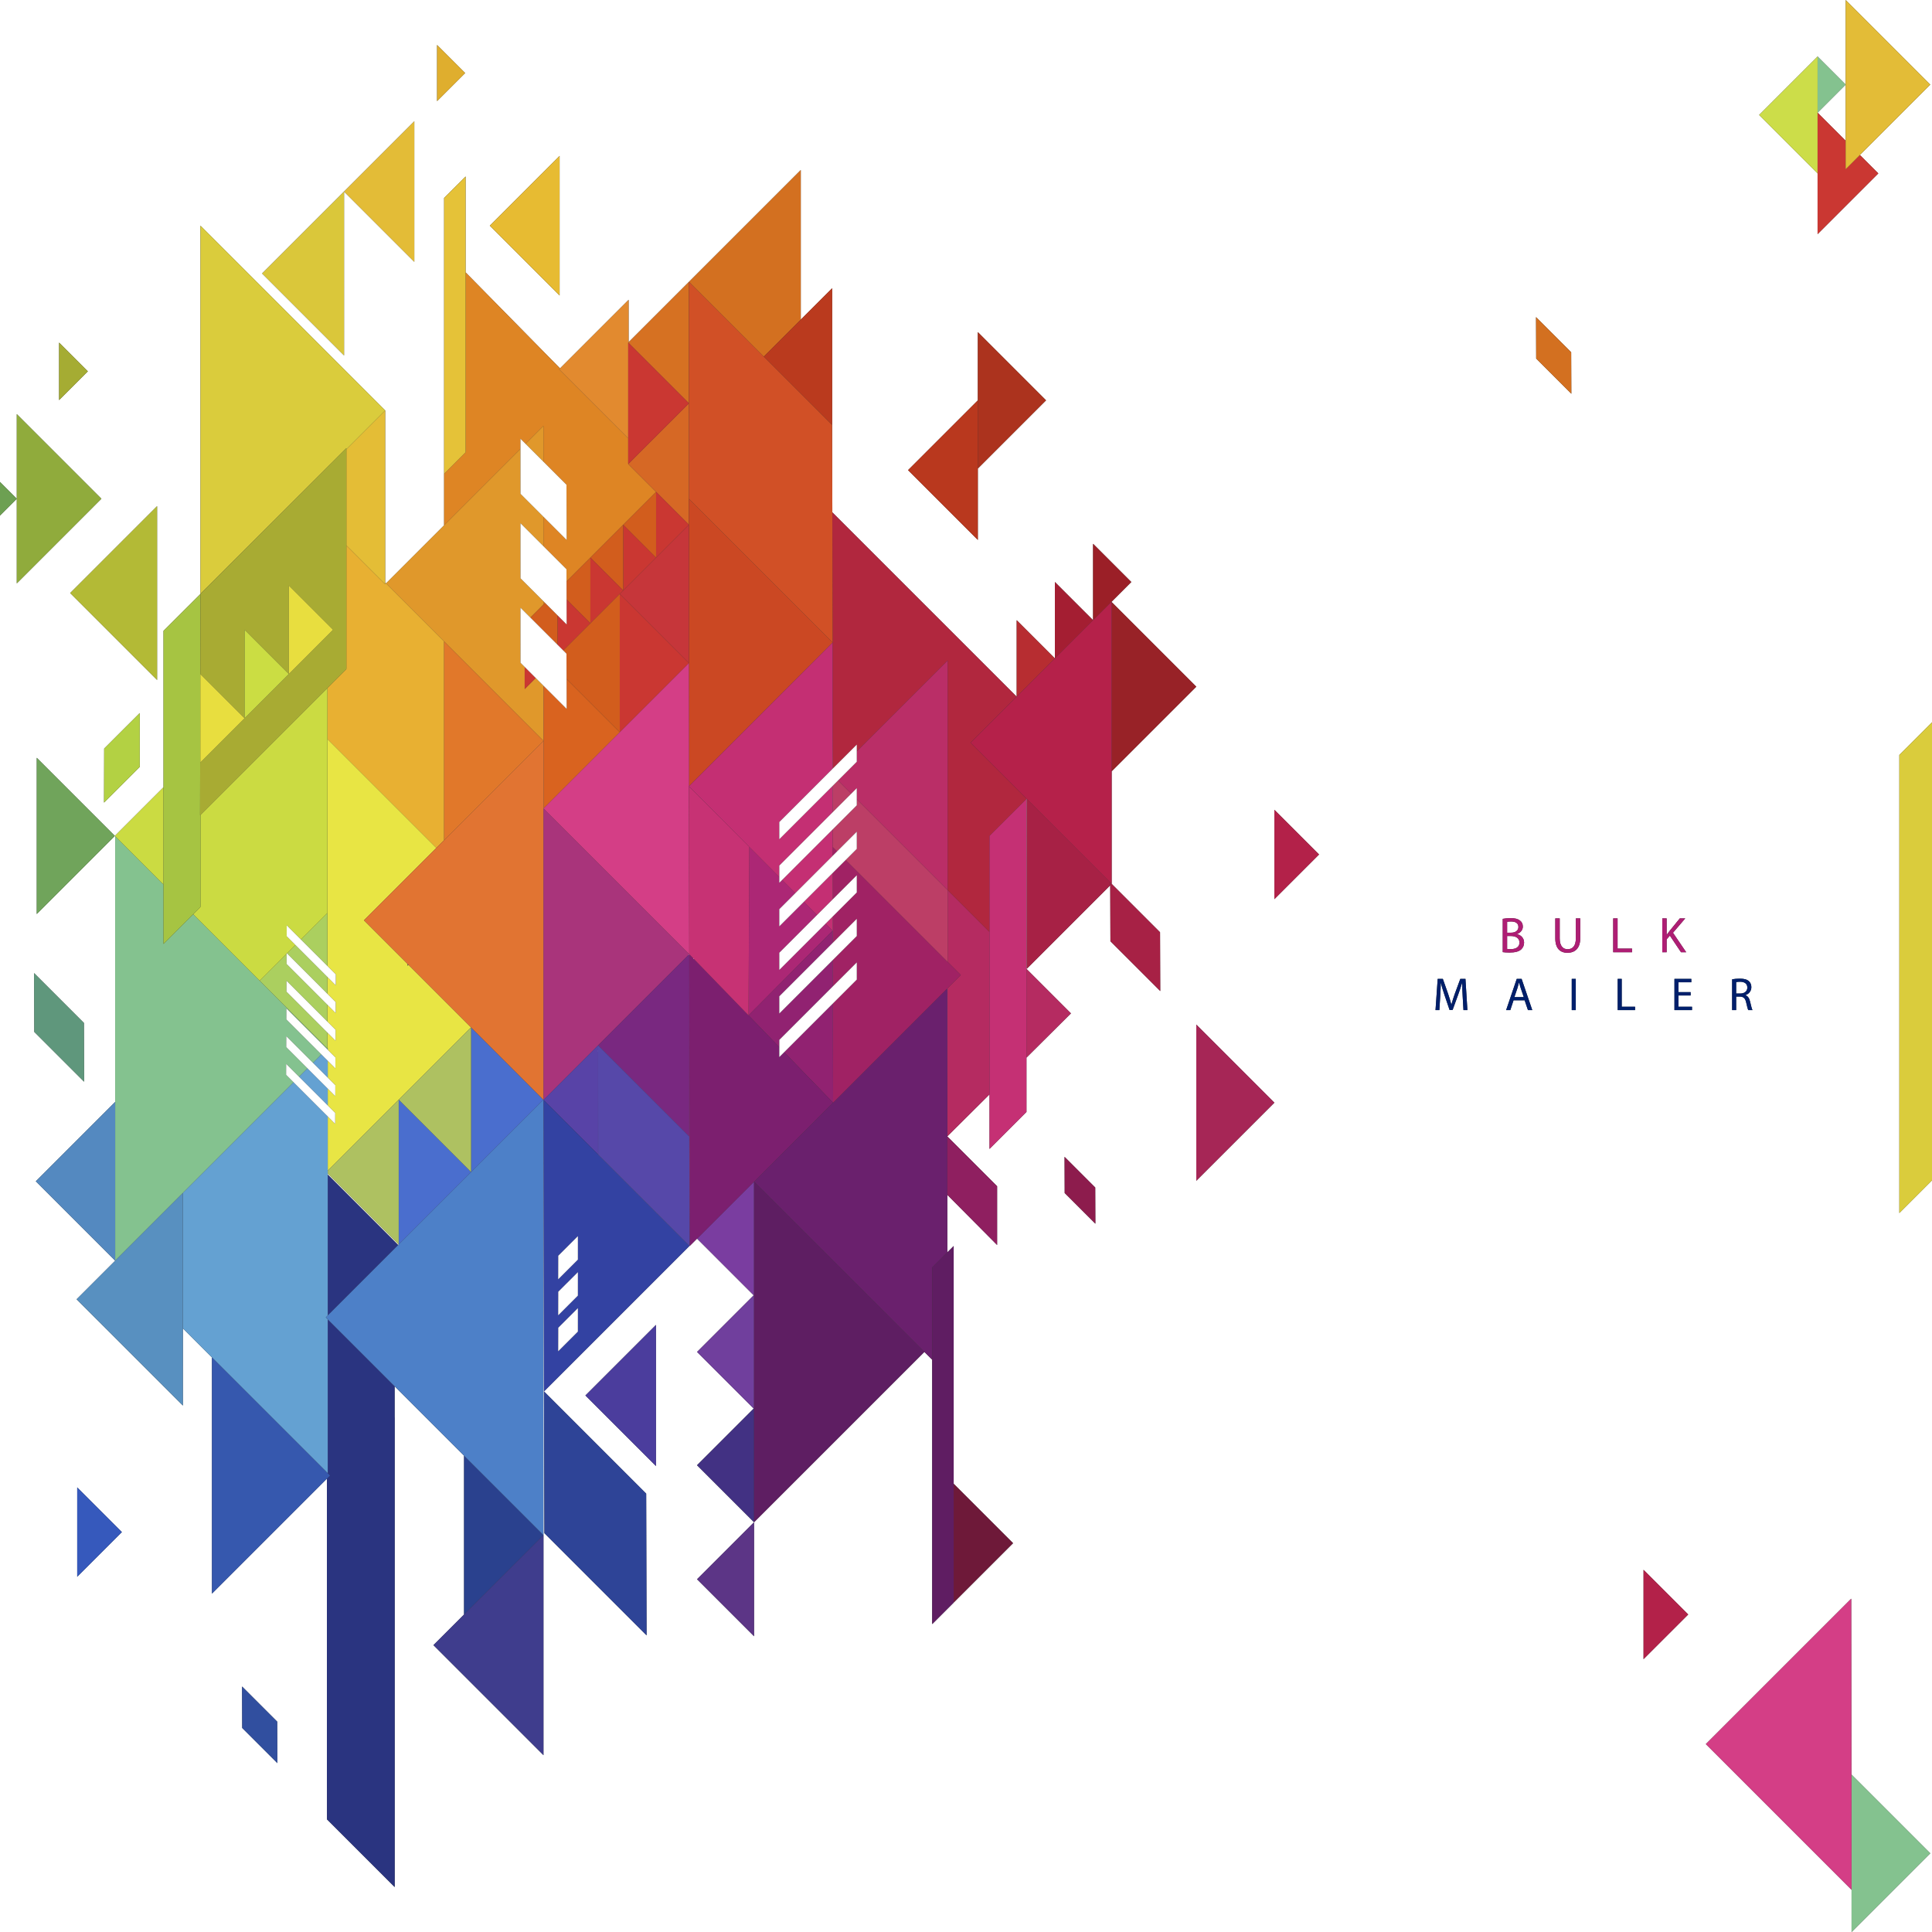 <?xml version="1.0" encoding="utf-8"?>
<!-- Generator: Adobe Illustrator 16.0.0, SVG Export Plug-In . SVG Version: 6.00 Build 0)  -->
<svg version="1.2" baseProfile="tiny" xmlns="http://www.w3.org/2000/svg" xmlns:xlink="http://www.w3.org/1999/xlink" x="0px"
	 y="0px" width="500px" height="500px" viewBox="0 0 500 500" xml:space="preserve">
<rect x="0" y="0" width="500" height="500" fill="#333333" stroke="none"/>
<g id="BACKGROUND_2">
</g>
<g id="BACKGROUND_1">
	<g>
		<path fill="#FFFFFF" d="M491.551,313.934V195.37l8.449-8.439V0h-22.346l21.896,21.896L481.337,40.11l4.767,4.766l-15.715,15.715
			V44.876l-15.123-15.122l15.123-15.124l7.266,7.266V0H0v124.732l4.346,4.346v-21.896l21.896,21.896L4.346,150.975v-21.896
			L0,133.424V500h479.186v-10.92l-37.715-37.714l37.625-37.625l0.09,75.339v-29.813l20.365,20.366L479.186,500H500V305.485
			L491.551,313.934z M15.294,103.544v-14.88l7.44,7.44L15.294,103.544z M430.196,237.678h1.131v4.225h0.039
			c0.233-0.338,0.468-0.65,0.688-0.936l2.679-3.289h1.404l-3.173,3.718l3.42,5.044h-1.34l-2.886-4.303l-0.832,0.962v3.341h-1.131
			V237.678z M253.062,103.606V85.952l17.654,17.654l-17.654,17.653v18.474l-18.063-18.063L253.062,103.606z M144.823,40.347v36.127
			L126.761,58.41L144.823,40.347z M113.116,11.639l7.266,7.266l-7.266,7.266V11.639z M107.222,31.399v36.357L89.043,49.578
			L107.222,31.399z M89.042,49.578l0.001,42.404L67.84,70.779L89.042,49.578z M40.652,130.992l0.001,44.979l-22.49-22.49
			L40.652,130.992z M36.163,184.531v13.943l-9.238,9.237l0.037-13.981L36.163,184.531z M8.821,251.835l12.892,12.893l0.054,15.215
			L8.876,267.052L8.821,251.835z M19.983,408.067v-23.122l11.561,11.561L19.983,408.067z M62.683,447.199l-0.04-10.735l9.095,9.094
			l0.04,10.736L62.683,447.199z M140.648,454.234l-28.478-28.478l28.478-28.478V454.234z M140.889,396.787l-0.101-36.686
			l26.445,26.445l0.101,36.684L140.889,396.787z M169.768,379.416l-18.267-18.266l18.267-18.268V379.416z M275.543,308.756
			l-0.033-9.365l7.935,7.936l0.033,9.363L275.543,308.756z M287.381,243.594l-0.052-14.473l-21.61,21.612v-43.96l-0.074-0.074v0.075
			l0.002-0.002l0.002,43.973l11.516,11.516l-11.516,11.454l0.001,14.061l-9.567,9.566V283.23l-10.913,10.855v0.02l12.88,12.881
			v15.215l-12.88-12.974v14.883l1.641-1.639v61.536l15.366,15.367l-15.366,15.367v0.013l-5.559,5.559v-68.421l-46.091-46.092
			l-0.006,0.006l44.071,44.072l-44.077,44.076v29.508l-14.754-14.754l14.754-14.754l-14.754-14.754l14.661-14.661l-14.661-14.661
			l14.663-14.662l-14.661-14.661l-1.916,1.915l-0.101-75.527l-0.001,47.17l0.094,28.309l-23.657-23.658l-0.021-27.007l-0.001,27.023
			l23.657,23.657l-37.664,37.664l-0.119-75.441l-0.002-0.002l0.002-0.002v-0.002l-0.002,0.002v-75.427l37.625-37.625v-0.001
			l-17.892,17.892l-19.724,19.723v-31.729l-0.035-0.035v14.268l0.002,92.896l0.001,112.663l-20.547,20.547v-41.094l-35.274-35.274
			l0,0l17.305,17.306v8.094l0.015-0.015v121.518l-17.516-17.516l0.001-8.094l-0.015,0.015v-80.093l-29.76,29.76l-0.001-61.127
			l29.761,29.76l0,0l-37.278-37.278l0.001,19.969l-27.509-27.508l9.984-9.984L9.263,305.718l20.547-20.547v-68.754l-0.085-0.085
			L9.514,236.543v-40.421l20.211,20.21l0.085-0.085v-0.005l0.002,0.002l12.502-12.502l0-40.477l9.565-9.554v1.113l0.002-1.134V58.41
			l47.808,47.808l-0.001,44.552l15.247,15.248l0.001-0.001l-15.034-15.034l15.034-15.035v-13.343V64.838V51.224l5.559-5.552
			l0,24.817l24.441,24.847l17.746-17.746v10.973l15.614-15.613l28.939-28.94v38.715l8.133-8.133v42.354l0.04,15.651l47.69,47.689
			l0.02-0.02v-19.754l9.877,9.876l0.01-0.01v-19.753l9.877,9.875l0.01-0.01v-19.752l9.887,9.887l-5.08,5.08v73.044l12.52,12.521
			l0.055,15.215L287.381,243.594z M309.598,177.712l-21.896,21.896v-43.793L309.598,177.712z M309.6,305.585l-0.002-40.422
			l20.212,20.211L309.6,305.585z M329.81,232.7l0.001-23.12l11.56,11.56L329.81,232.7z M378.742,261.416l-0.204-3.549
			c-0.06-1.129-0.132-2.482-0.12-3.49h-0.035c-0.276,0.947-0.612,1.955-1.02,3.07l-1.428,3.922h-0.791l-1.308-3.85
			c-0.384-1.141-0.708-2.184-0.936-3.143h-0.024c-0.023,1.008-0.084,2.361-0.156,3.574l-0.215,3.465h-0.996l0.564-8.084h1.331
			l1.379,3.91c0.336,0.996,0.612,1.883,0.815,2.723h0.036c0.204-0.814,0.491-1.703,0.852-2.723l1.439-3.91h1.331l0.504,8.084
			H378.742z M388.909,237.795c0.494-0.104,1.273-0.182,2.066-0.182c1.132,0,1.859,0.195,2.405,0.637
			c0.455,0.338,0.729,0.858,0.729,1.547c0,0.845-0.56,1.586-1.482,1.924v0.026c0.832,0.208,1.808,0.897,1.808,2.197
			c0,0.754-0.3,1.326-0.741,1.755c-0.611,0.559-1.6,0.819-3.029,0.819c-0.78,0-1.378-0.052-1.755-0.104V237.795z M395.436,261.416
			l-0.864-2.543h-2.866l-0.84,2.543h-1.079l2.747-8.084h1.259l2.759,8.084H395.436z M397.524,82.067l9.095,9.094l0.04,10.736
			l-9.095-9.095L397.524,82.067z M407.809,261.416h-1.043v-8.084h1.043V261.416z M408.969,242.787c0,2.691-1.417,3.796-3.315,3.796
			c-1.794,0-3.146-1.027-3.146-3.744v-5.161h1.145v5.187c0,1.963,0.871,2.795,2.041,2.795c1.3,0,2.132-0.858,2.132-2.795v-5.187
			h1.145V242.787z M417.496,237.678h1.131v7.813h3.744v0.949h-4.875V237.678z M423.155,261.416h-4.498v-8.084h1.044v7.209h3.454
			V261.416z M425.346,429.387l0.001-23.12l11.561,11.56L425.346,429.387z M437.891,261.416h-4.546v-8.084h4.366v0.877h-3.322v2.555
			h3.143v0.863h-3.143v2.914h3.502V261.416z M452.459,261.416c-0.133-0.227-0.313-0.924-0.54-1.93
			c-0.24-1.115-0.672-1.535-1.619-1.572h-0.983v3.502h-1.044v-7.975c0.528-0.109,1.283-0.168,2.003-0.168
			c1.115,0,1.835,0.203,2.339,0.658c0.408,0.361,0.636,0.912,0.636,1.535c0,1.068-0.672,1.775-1.523,2.064v0.035
			c0.624,0.217,0.996,0.791,1.188,1.631c0.264,1.127,0.456,1.908,0.624,2.219H452.459z"/>
		<polygon fill="#FFFFFF" points="145.764,168.337 145.768,168.341 160.397,153.712 160.398,189.494 160.398,153.702 
			152.793,161.308 		"/>
		<polygon fill="#FFFFFF" points="161.294,152.807 160.398,153.702 160.399,153.703 178.29,135.813 178.29,135.811 169.794,144.307 
					"/>
		<polygon fill="#FFFFFF" points="195.148,305.813 195.147,335.126 195.148,335.125 195.147,364.633 195.147,393.955 
			195.149,305.812 		"/>
		<rect x="209.266" y="269.746" fill="#FFFFFF" width="0.003" height="18.176"/>
		<polygon fill="#FFFFFF" points="178.296,129.084 178.304,129.092 178.296,72.949 178.296,104.378 		"/>
		<polygon fill="#FFFFFF" points="84.821,303.999 103.04,322.219 103.182,322.077 84.821,303.718 		"/>
		<rect x="121.911" y="265.888" fill="#FFFFFF" width="0.001" height="37.458"/>
		<polygon fill="#FFFFFF" points="201.689,271.007 193.724,262.78 178.379,246.943 201.689,271.012 		"/>
		<path fill="#FFFFFF" d="M450.348,254.076c-0.504,0-0.863,0.049-1.031,0.096v2.951h1.067c1.115,0,1.823-0.611,1.823-1.535
			C452.207,254.545,451.451,254.088,450.348,254.076z"/>
		
			<rect x="168.058" y="131.563" transform="matrix(-0.707 -0.707 0.707 -0.707 204.108 347.663)" fill="#FFFFFF" width="11.988" height="0"/>
		<polygon fill="#FFFFFF" points="165.961,116.711 165.961,116.712 178.296,104.378 162.682,88.764 162.682,88.766 178.295,104.378 
					"/>
		<rect x="153.511" y="172.869" fill="#FFFFFF" width="0.001" height="19.479"/>
		<polygon fill="#FFFFFF" points="215.526,255.28 215.55,255.257 215.539,248.437 215.51,248.466 		"/>
		<polygon fill="#FFFFFF" points="215.491,240.857 215.499,244.03 215.532,243.998 215.521,237.179 215.491,237.208 		"/>
		<path fill="#FFFFFF" d="M393.145,254.256h-0.024c-0.12,0.48-0.251,0.973-0.407,1.463l-0.792,2.34h2.435l-0.791-2.326
			C393.385,255.203,393.264,254.725,393.145,254.256z"/>
		<path fill="#FFFFFF" d="M393.238,243.931c0-1.196-1.027-1.69-2.263-1.69h-0.936v3.341c0.221,0.039,0.546,0.052,0.949,0.052
			C392.159,245.634,393.238,245.206,393.238,243.931z"/>
		<polygon fill="#FFFFFF" points="215.491,232.764 215.514,232.741 215.502,225.923 215.491,225.934 		"/>
		<polygon fill="#FFFFFF" points="215.491,219.188 215.504,214.645 215.491,214.657 		"/>
		<polygon fill="#FFFFFF" points="215.495,221.484 215.491,219.188 215.491,221.487 		"/>
		<polygon fill="#FFFFFF" points="215.536,203.338 215.491,203.383 215.491,210.212 215.517,210.187 		"/>
		<polygon fill="#FFFFFF" points="215.6,285.354 215.6,285.354 215.558,259.693 215.537,259.714 		"/>
		<path fill="#FFFFFF" d="M392.965,239.914c0-1.027-0.779-1.43-1.924-1.43c-0.52,0-0.819,0.039-1.001,0.078v2.821h1.027
			C392.263,241.383,392.965,240.759,392.965,239.914z"/>
		<rect x="250.663" y="228.096" fill="#FFFFFF" width="0" height="15.327"/>
		<polygon fill="#FFFFFF" points="84.821,302.979 84.821,302.979 103.182,284.618 		"/>
		<polygon fill="#FFFFFF" points="245.169,286.768 245.21,255.763 245.169,255.804 		"/>
		<polygon fill="#FFFFFF" points="477.654,36.427 477.654,21.896 470.389,29.162 		"/>
		<polygon fill="#FFFFFF" points="215.525,198.907 215.491,189.582 215.491,198.94 		"/>
		<polygon fill="#FFFFFF" points="140.668,284.655 154.793,270.53 154.793,270.529 178.379,246.943 140.667,284.654 		"/>
		<polygon fill="#FFFFFF" points="193.922,219.188 193.724,262.78 193.922,219.188 		"/>
		<polygon fill="#DE8524" points="140.64,155.593 140.64,156.46 141.073,156.026 		"/>
		<polygon fill="#DE8524" points="165.961,116.711 162.581,120.092 165.961,116.712 		"/>
		<polygon fill="#DE8524" points="134.699,113.55 136.016,114.867 140.64,110.243 140.64,119.491 146.603,125.454 146.65,139.742 
			140.64,133.731 140.64,141.352 146.604,147.315 146.614,150.486 152.793,144.307 161.294,135.806 169.794,127.306 
			169.813,127.325 169.813,127.324 162.581,120.092 162.58,120.093 162.58,113.448 144.701,95.57 144.936,95.336 120.495,70.489 
			120.495,117.046 114.936,122.604 114.936,135.948 134.701,116.182 		"/>
		<polygon fill="#A5AC33" points="15.294,103.544 22.734,96.104 15.294,88.664 		"/>
		<polygon fill="#E0982B" points="135.792,178.309 135.792,172.606 134.71,171.524 134.699,157.273 137.263,159.837 140.64,156.46 
			140.64,155.593 134.71,149.663 134.699,135.411 140.64,141.352 140.64,133.731 134.709,127.801 134.701,116.182 114.936,135.948 
			99.901,150.982 114.936,166.017 114.936,166.017 140.64,191.722 140.64,177.454 138.643,175.458 		"/>
		<polygon fill="#E0982B" points="140.64,110.243 136.016,114.867 140.64,119.491 		"/>
		<polygon fill="#E8B032" points="89.637,141.145 89.637,173.129 84.734,178.031 84.734,191.264 112.916,219.445 114.936,217.425 
			114.936,182.831 114.936,166.017 114.936,166.017 114.935,166.018 99.688,150.77 99.688,151.195 		"/>
		<polygon fill="#E8E544" points="84.734,236.294 84.733,236.295 84.733,249.999 86.903,252.168 86.892,254.996 84.733,252.838 
			84.733,257.2 86.873,259.34 86.862,262.167 84.733,260.038 84.733,264.4 86.845,266.512 86.832,269.339 84.733,267.24 
			84.733,271.167 84.82,271.254 84.82,271.688 86.815,273.683 86.803,276.51 84.82,274.527 84.82,278.889 86.785,280.854 
			86.773,283.682 84.82,281.729 84.82,286.089 86.757,288.025 86.745,290.853 84.821,288.928 84.821,302.979 103.182,284.618 
			121.912,265.888 105.719,249.694 105.485,249.928 105.485,249.461 94.192,238.168 112.916,219.445 84.734,191.264 		"/>
		<polygon fill="#84C28F" points="29.81,216.242 29.81,216.247 29.812,216.245 		"/>
		<polygon fill="#84C28F" points="75.983,280.091 74.047,278.154 74.059,275.328 77.402,278.672 79.583,276.491 74.077,270.984 
			74.089,268.157 81.003,275.071 83.184,272.891 74.105,263.813 74.117,260.985 84.604,271.471 84.733,271.341 67.21,253.818 
			49.993,236.601 42.314,244.281 42.314,228.922 29.81,216.417 29.81,285.171 29.81,326.265 47.332,308.742 		"/>
		<polygon fill="#84C28F" points="84.733,271.167 84.733,271.341 84.82,271.254 		"/>
		<polygon fill="#5D5D5D" points="105.719,249.694 105.485,249.461 105.485,249.928 		"/>
		<polygon fill="#70A45B" points="9.514,236.543 29.725,216.332 9.514,196.122 		"/>
		<polygon fill="#A62656" points="309.6,305.585 329.81,285.374 309.598,265.163 		"/>
		<polygon fill="#DAC73A" points="89.042,49.578 67.84,70.779 89.043,91.982 		"/>
		<polygon fill="#4A6ECE" points="121.912,303.347 140.642,284.617 121.913,265.889 		"/>
		<polygon fill="#AEC161" points="121.911,303.348 121.912,265.888 103.182,284.618 		"/>
		<polygon fill="#4A6ECE" points="103.182,322.077 121.911,303.348 103.182,284.618 		"/>
		<polygon fill="#2A3480" points="84.821,340.438 103.04,322.219 84.821,303.999 		"/>
		<polygon fill="#AEC161" points="84.821,302.979 84.821,303.718 103.182,322.077 103.182,284.618 		"/>
		<polygon fill="#2A418E" points="120.096,417.827 140.643,397.28 120.096,376.733 		"/>
		<polygon fill="#B32149" points="329.81,232.7 341.37,221.14 329.811,209.58 		"/>
		<polygon fill="#B32149" points="425.346,429.387 436.907,417.826 425.347,406.267 		"/>
		<polygon fill="#3659BC" points="19.983,408.067 31.544,396.506 19.983,384.945 		"/>
		<polygon fill="#5489C0" points="9.263,305.718 29.81,326.265 29.81,285.171 		"/>
		<polygon fill="#2A3480" points="84.611,381.066 84.611,381.066 85.415,381.87 84.611,382.674 84.611,462.767 84.626,462.752 
			84.625,470.846 102.141,488.361 102.141,366.844 102.126,366.858 102.126,358.765 84.821,341.459 84.822,381.277 		"/>
		<polygon fill="#E17432" points="114.936,217.425 112.916,219.445 94.192,238.168 105.485,249.461 105.719,249.694 
			121.912,265.888 121.913,265.889 140.642,284.617 140.64,191.722 114.936,217.426 		"/>
		<polygon fill="#64A1D2" points="84.311,340.948 84.821,340.438 84.821,303.999 84.821,303.718 84.821,302.979 84.821,302.979 
			84.821,288.928 75.983,280.091 47.332,308.742 47.333,343.788 84.611,381.066 84.822,381.277 84.821,341.459 84.821,341.459 		"/>
		<polygon fill="#64A1D2" points="84.82,278.889 84.82,274.527 83.184,272.891 81.003,275.071 		"/>
		<polygon fill="#64A1D2" points="84.82,286.089 84.82,281.729 79.583,276.491 77.402,278.672 		"/>
		<polygon fill="#64A1D2" points="84.82,271.688 84.82,271.254 84.733,271.341 84.604,271.471 		"/>
		<polygon fill="#6E1939" points="262.176,399.375 246.81,384.008 246.81,414.742 		"/>
		<polygon fill="#ABCF5F" points="76.462,244.566 74.281,246.748 84.733,257.2 84.733,252.838 		"/>
		<polygon fill="#ABCF5F" points="77.88,243.148 84.733,249.999 84.733,236.295 		"/>
		<polygon fill="#ABCF5F" points="84.733,267.24 74.135,256.641 74.146,253.813 84.733,264.4 84.733,260.038 74.165,249.47 
			74.175,246.854 67.21,253.818 84.733,271.341 84.733,271.167 		"/>
		<polygon fill="#5890C0" points="29.81,326.265 19.825,336.249 47.334,363.757 47.333,343.788 47.332,308.742 		"/>
		<polygon fill="#CBDB42" points="42.314,203.743 29.812,216.245 29.81,216.247 29.725,216.332 29.81,216.417 42.314,228.922 		"/>
		<polygon fill="#CBDB42" points="74.175,246.854 74.176,246.643 74.281,246.748 76.462,244.566 74.193,242.298 74.205,239.475 
			77.88,243.148 84.733,236.295 84.734,236.294 84.734,191.264 84.734,178.031 51.879,210.883 51.879,234.715 49.993,236.601 
			67.21,253.818 		"/>
		<polygon fill="#E1782A" points="114.936,166.017 114.936,182.831 114.936,217.425 114.936,217.426 140.64,191.722 		"/>
		<polygon fill="#E3BC37" points="107.222,31.399 89.043,49.578 107.222,67.757 		"/>
		<polygon fill="#DFAE2E" points="113.116,11.639 113.116,26.17 120.382,18.904 		"/>
		<polygon fill="#A6C442" points="42.314,228.922 42.314,244.281 49.993,236.601 51.879,234.715 51.879,210.883 51.782,210.98 
			51.879,154.825 51.879,153.712 42.313,163.266 42.314,203.743 		"/>
		<polygon fill="#E4BD36" points="89.637,141.145 99.688,151.195 99.688,150.77 99.688,106.218 89.637,116.27 		"/>
		<polygon fill="#B3BA36" points="40.652,130.992 18.163,153.481 40.653,175.972 		"/>
		<polygon fill="#3658AE" points="84.611,381.066 54.851,351.307 54.852,412.434 84.611,382.674 85.415,381.87 		"/>
		<polygon fill="#3F3D8D" points="140.648,454.234 140.648,397.279 112.171,425.757 		"/>
		<polygon fill="#4D80C8" points="121.911,303.348 103.182,322.077 103.04,322.219 84.821,340.438 84.311,340.948 84.821,341.459 
			120.096,376.733 140.643,397.28 140.642,284.617 121.912,303.347 		"/>
		<polygon fill="#9B1F27" points="287.697,155.704 292.777,150.624 282.891,140.737 282.891,160.49 287.697,155.683 		"/>
		<polygon fill="#A41E32" points="273.004,150.624 273.004,170.377 282.881,160.5 		"/>
		<polygon fill="#B72D31" points="263.117,160.511 263.117,180.265 272.994,170.387 		"/>
		<polygon fill="#DACC3C" points="89.637,116.27 99.688,106.218 51.881,58.41 51.881,153.69 89.637,115.997 		"/>
		<polygon fill="#AC331E" points="270.716,103.606 253.062,85.952 253.062,103.606 253.062,121.26 		"/>
		<polygon fill="#A72145" points="265.719,206.772 265.719,250.732 287.329,229.121 287.326,228.381 		"/>
		<polygon fill="#B52B61" points="245.244,230.341 245.244,248.936 248.641,252.332 245.21,255.763 245.169,286.768 
			245.169,294.086 256.082,283.23 256.082,241.179 		"/>
		<polygon fill="#B52B61" points="277.164,262.261 265.648,250.745 265.648,273.715 		"/>
		<polygon fill="#6A206D" points="215.6,285.354 215.6,285.374 215.6,285.354 		"/>
		<polygon fill="#6A206D" points="215.589,285.363 215.6,285.374 215.589,285.363 		"/>
		<polygon fill="#6A206D" points="245.169,255.804 215.6,285.374 195.16,305.801 241.251,351.893 241.251,328.023 245.169,324.11 
			245.169,309.228 245.159,309.218 245.159,294.096 245.169,294.105 245.169,294.086 245.169,286.768 		"/>
		<polygon fill="#E28A2F" points="162.58,113.448 162.58,88.664 162.682,88.766 162.682,88.764 162.581,88.663 162.682,88.563 
			162.682,77.59 144.936,95.336 144.701,95.57 		"/>
		<polygon fill="#D37020" points="207.235,82.724 207.235,44.009 178.296,72.949 197.652,92.306 		"/>
		<polygon fill="#BA3A1E" points="207.235,101.889 215.351,110.004 215.368,116.944 215.368,74.591 207.235,82.724 197.652,92.306 
					"/>
		<polygon fill="#B9381E" points="253.062,121.26 253.062,103.606 234.999,121.67 253.062,139.733 		"/>
		<polygon fill="#D67122" points="162.682,88.764 178.296,104.378 178.296,72.949 162.682,88.563 162.581,88.663 		"/>
		<polygon fill="#D66825" points="165.961,116.712 162.581,120.092 169.813,127.324 178.29,135.801 178.29,129.078 178.296,129.084 
			178.296,104.378 		"/>
		<polygon fill="#CA3732" points="178.295,104.378 162.682,88.766 162.58,88.664 162.58,113.448 162.58,120.093 162.581,120.092 
			165.961,116.711 		"/>
		<polygon fill="#CB4823" points="215.407,166.364 215.406,166.21 178.304,129.108 178.304,129.092 178.296,129.084 178.29,129.078 
			178.29,135.801 178.29,135.801 178.295,135.806 178.29,135.811 178.29,135.813 178.296,135.807 178.296,171.6 178.295,171.599 
			178.29,171.604 178.29,171.604 178.328,203.445 		"/>
		<polygon fill="#E7BB32" points="144.823,40.347 126.761,58.41 144.823,76.474 		"/>
		<polygon fill="#982227" points="287.701,199.608 309.598,177.712 287.701,155.815 		"/>
		<polygon fill="#90AB3C" points="26.242,129.078 4.346,107.182 4.346,129.078 4.346,150.975 		"/>
		<polygon fill="#84C28F" points="477.654,21.896 470.389,14.631 470.389,29.162 		"/>
		<polygon fill="#CCDD49" points="470.389,14.631 455.266,29.754 470.389,44.876 470.389,29.162 		"/>
		<polygon fill="#CA3732" points="477.654,36.427 470.389,29.162 470.389,44.876 470.389,60.591 486.104,44.876 481.337,40.11 
			477.654,43.793 		"/>
		<polygon fill="#E3BC37" points="477.654,36.427 477.654,43.793 481.337,40.11 499.551,21.896 477.654,0 477.654,21.896 		"/>
		<polygon fill="#6DA052" points="0,124.732 0,133.424 4.346,129.078 		"/>
		<polygon fill="#C6363A" points="178.295,171.599 178.296,171.6 178.296,135.807 178.29,135.813 160.399,153.703 		"/>
		<polygon fill="#CA3732" points="160.399,153.703 160.398,153.702 160.398,189.494 160.398,189.495 178.29,171.604 
			178.295,171.599 		"/>
		<polygon fill="#CA3732" points="169.794,127.306 169.794,144.307 178.29,135.811 178.295,135.806 178.29,135.801 169.813,127.325 
					"/>
		<polygon fill="#CA3732" points="161.294,152.807 169.794,144.307 161.294,135.806 		"/>
		<polygon fill="#D25D1D" points="169.794,144.307 169.794,127.306 161.294,135.806 		"/>
		<polygon fill="#D25D1D" points="161.294,152.807 161.294,135.806 152.793,144.307 		"/>
		<polygon fill="#D25D1D" points="146.629,155.143 152.793,161.308 152.793,144.307 146.614,150.486 		"/>
		<polygon fill="#CA3732" points="152.793,144.307 152.793,161.308 160.398,153.702 161.294,152.807 		"/>
		<polygon fill="#CA3732" points="146.629,155.143 146.65,161.604 144.293,159.246 144.293,166.866 145.764,168.337 
			152.793,161.308 		"/>
		<polygon fill="#D9631F" points="146.65,183.465 140.675,177.489 140.675,209.218 160.398,189.495 146.625,175.722 		"/>
		<polygon fill="#7A3DA0" points="195.148,305.813 180.396,320.556 195.056,335.217 195.147,335.126 		"/>
		<polygon fill="#703F9D" points="195.147,364.633 195.148,335.125 195.147,335.126 195.056,335.217 180.394,349.879 
			195.055,364.54 195.147,364.447 		"/>
		<polygon fill="#423183" points="195.147,364.447 195.055,364.54 180.394,379.201 195.147,393.955 195.147,364.633 		"/>
		<polygon fill="#5E1E62" points="195.147,393.955 239.225,349.879 195.154,305.807 195.149,305.812 		"/>
		<polygon fill="#5C3586" points="195.147,423.463 195.147,393.955 180.394,408.709 		"/>
		<polygon fill="#4B3D9D" points="169.768,379.416 169.768,342.883 151.501,361.15 		"/>
		<polygon fill="#A9347B" points="140.665,284.656 140.667,284.654 140.667,284.654 140.667,284.654 178.379,246.943 
			140.665,209.229 		"/>
		<polygon fill="#D43E86" points="178.29,203.482 178.29,203.482 178.29,203.481 178.291,203.482 178.328,203.445 178.29,171.604 
			140.665,209.229 178.379,246.943 178.29,203.482 		"/>
		<polygon fill="#84C28F" points="479.186,459.268 479.186,489.08 479.186,500 499.551,479.634 		"/>
		<polygon fill="#D43E86" points="441.471,451.366 479.186,489.08 479.096,413.741 		"/>
		<polygon fill="#5843A7" points="140.665,284.658 140.667,284.66 140.667,284.656 		"/>
		<polygon fill="#5843A7" points="140.668,284.655 154.793,298.78 154.794,271.757 154.793,270.53 		"/>
		<polygon fill="#792880" points="178.378,294.113 178.379,246.943 154.793,270.529 		"/>
		<polygon fill="#AC2775" points="213.671,239.029 201.688,251.012 201.688,246.567 211.454,236.801 208.047,233.378 
			201.688,239.737 201.688,235.291 205.829,231.149 202.422,227.727 201.688,228.461 201.688,226.99 193.922,219.188 
			193.724,262.78 215.491,240.857 		"/>
		<polygon fill="#A02264" points="216.641,220.338 215.491,219.188 215.495,221.484 		"/>
		<polygon fill="#A02264" points="218.864,222.561 215.502,225.923 215.514,232.741 221.734,226.52 221.733,230.966 
			215.521,237.179 215.532,243.998 221.733,237.795 221.734,242.242 215.539,248.437 215.55,255.257 221.735,249.072 
			221.733,253.518 215.558,259.693 215.6,285.354 215.6,285.374 245.169,255.804 245.21,255.763 248.641,252.332 245.244,248.936 
			245.244,248.947 		"/>
		<polygon fill="#912271" points="215.537,259.714 202.946,272.305 215.589,285.363 215.6,285.374 215.6,285.354 		"/>
		<polygon fill="#912271" points="215.526,255.28 215.51,248.466 201.688,262.287 201.688,257.842 215.499,244.03 215.491,240.857 
			193.724,262.78 201.689,271.007 201.689,269.117 		"/>
		<polygon fill="#7C1F6F" points="215.589,285.363 202.944,272.307 201.688,273.563 201.689,271.012 178.379,246.943 
			178.479,322.471 180.396,320.556 195.148,305.813 195.149,305.812 195.154,305.807 195.16,305.801 215.6,285.374 		"/>
		<path fill="#3342A2" d="M140.667,284.654L140.667,284.654L140.667,284.654v0.002v0.004l0.119,75.441l37.664-37.664l-23.657-23.657
			L140.667,284.654L140.667,284.654z M149.551,344.621l-5.088,5.088l0.021-6.089l5.072-5.072L149.551,344.621z M149.551,335.305
			l-5.088,5.088l0.021-6.089l5.072-5.072L149.551,335.305z M149.552,325.988l-5.089,5.088l0.021-6.089l5.072-5.072L149.552,325.988z
			"/>
		<polygon fill="#2E4497" points="140.788,360.102 140.889,396.787 167.334,423.23 167.233,386.547 		"/>
		<polygon fill="#BC3E66" points="220.304,205.4 216.889,201.985 215.536,203.338 215.517,210.187 		"/>
		<polygon fill="#BC3E66" points="221.733,208.415 215.504,214.645 215.491,219.188 216.641,220.338 221.733,215.246 
			221.734,219.691 218.864,222.561 245.244,248.947 245.244,248.936 245.244,230.341 221.733,206.83 		"/>
		<polygon fill="#5648A9" points="154.793,270.529 154.793,270.53 154.794,271.757 154.814,298.764 178.472,322.422 
			178.378,294.113 		"/>
		<polygon fill="#A72145" points="287.697,228.748 287.697,228.752 287.326,228.381 287.329,229.121 287.381,243.594 
			300.271,256.484 300.217,241.27 		"/>
		<polygon fill="#5F977C" points="21.713,264.728 8.821,251.835 8.876,267.052 21.767,279.942 		"/>
		<polygon fill="#314F9F" points="62.643,436.464 62.683,447.199 71.777,456.294 71.737,445.558 		"/>
		<polygon fill="#D37020" points="406.619,91.161 397.524,82.067 397.564,92.803 406.659,101.897 		"/>
		<polygon fill="#8F1F60" points="245.159,309.218 245.169,309.228 258.049,322.201 258.049,306.986 245.169,294.105 
			245.159,294.096 		"/>
		<polygon fill="#8D1C4D" points="275.51,299.391 275.543,308.756 283.478,316.689 283.444,307.326 		"/>
		<polygon fill="#B1273E" points="263.098,180.284 215.408,132.595 215.493,166.297 215.491,166.295 215.491,189.582 
			215.525,198.907 221.733,192.7 221.733,194.451 245.244,170.94 245.244,230.34 256.082,241.179 256.082,216.325 265.645,206.773 
			265.645,206.698 251.165,192.218 		"/>
		<polygon fill="#B1273E" points="215.406,166.21 215.407,166.364 215.484,166.288 		"/>
		<polygon fill="#D15026" points="178.304,129.108 215.406,166.21 215.484,166.288 215.491,166.28 215.491,166.295 215.493,166.297 
			215.408,132.595 215.368,116.944 215.351,110.004 207.235,101.889 197.652,92.306 178.296,72.949 178.304,129.092 		"/>
		<polygon fill="#B3D143" points="36.163,198.475 36.163,184.531 26.962,193.73 26.925,207.712 		"/>
		<polygon fill="#C73274" points="193.922,219.188 178.29,203.482 178.379,246.943 193.724,262.78 		"/>
		<polygon fill="#C73274" points="178.29,203.481 178.29,203.482 178.291,203.482 		"/>
		<polygon fill="#BA2E67" points="216.889,201.985 220.304,205.4 221.733,203.97 221.733,206.83 245.244,230.341 245.244,230.34 
			245.244,170.94 221.733,194.451 221.733,197.141 		"/>
		<polygon fill="#B5214A" points="287.697,228.752 287.697,228.748 287.697,155.704 287.697,155.683 282.891,160.49 282.881,160.5 
			273.004,170.377 272.994,170.387 263.117,180.265 263.098,180.284 251.165,192.218 265.645,206.698 265.719,206.772 
			287.326,228.381 		"/>
		<polygon fill="#D25D1D" points="145.768,168.341 146.604,169.177 146.625,175.721 160.398,189.494 160.397,153.712 		"/>
		<polygon fill="#D25D1D" points="141.073,156.026 140.64,156.46 137.263,159.837 144.293,166.866 144.293,159.246 		"/>
		<polygon fill="#CA3732" points="138.643,175.458 135.792,172.606 135.792,178.309 		"/>
		<polygon fill="#5F1D62" points="241.251,351.893 241.251,420.313 246.81,414.755 246.81,414.742 246.81,384.008 246.81,322.472 
			245.169,324.11 241.251,328.023 		"/>
		<polygon fill="#E5C238" points="120.495,70.489 120.494,45.672 114.936,51.224 114.936,64.838 114.936,122.604 120.495,117.046 		
			"/>
		<polygon fill="#FFFFFF" points="144.463,331.076 149.552,325.988 149.556,319.915 144.483,324.987 		"/>
		<polygon fill="#FFFFFF" points="144.463,340.393 149.551,335.305 149.556,329.231 144.483,334.304 		"/>
		<polygon fill="#FFFFFF" points="144.463,349.709 149.551,344.621 149.556,338.548 144.483,343.62 		"/>
		<polygon fill="#C53074" points="256.082,241.179 256.082,241.179 256.082,283.23 256.082,297.342 265.649,287.775 
			265.648,273.715 265.648,250.745 265.646,206.771 265.645,206.773 256.082,216.325 		"/>
		<polygon fill="#DACC3C" points="491.551,313.934 500,305.485 500,186.931 491.551,195.37 		"/>
		<path fill="#A8AB33" d="M51.782,210.98l0.097-0.097l32.855-32.852l4.902-4.902v-31.985V116.27v-0.272L51.881,153.69l-0.002,1.134
			L51.782,210.98z M63.298,185.89l0.001-22.903l11.451,11.452v-22.902l11.45,11.45l-11.45,11.452L63.298,185.89l-11.451,11.452
			v-22.902L63.298,185.89z"/>
		<polygon fill="#E8DE3F" points="86.2,162.986 74.75,151.536 74.75,174.438 		"/>
		<polygon fill="#CBDD43" points="63.299,162.986 63.298,185.89 74.75,174.438 		"/>
		<polygon fill="#E8DE3F" points="51.847,197.341 63.298,185.89 51.847,174.439 		"/>
		<polygon fill="#C42F73" points="202.422,227.727 205.829,231.149 215.491,221.487 215.491,219.188 215.491,214.657 		"/>
		<polygon fill="#C42F73" points="213.671,239.029 215.491,240.857 215.491,237.208 		"/>
		<polygon fill="#C42F73" points="215.491,232.764 215.491,225.934 208.047,233.378 211.454,236.801 		"/>
		<polygon fill="#C42F73" points="215.491,166.28 215.484,166.288 215.407,166.364 178.328,203.445 178.291,203.482 178.29,203.482 
			178.29,203.482 178.29,203.482 193.922,219.188 193.922,219.188 201.688,226.99 201.688,224.015 215.491,210.212 215.491,203.383 
			201.688,217.186 201.688,212.741 215.491,198.94 215.491,189.582 215.491,166.295 		"/>
		<polygon fill="#FFFFFF" points="146.603,125.454 140.64,119.491 136.016,114.867 134.699,113.55 134.701,116.182 134.709,127.801 
			140.64,133.731 146.65,139.742 		"/>
		<polygon fill="#FFFFFF" points="144.293,159.246 146.65,161.604 146.629,155.143 146.614,150.486 146.604,147.315 140.64,141.352 
			134.699,135.411 134.71,149.663 140.64,155.593 141.073,156.026 		"/>
		<polygon fill="#FFFFFF" points="146.625,175.722 146.625,175.721 146.604,169.177 145.768,168.341 145.764,168.337 
			144.293,166.866 137.263,159.837 134.699,157.273 134.71,171.524 135.792,172.606 138.643,175.458 140.64,177.454 
			140.675,177.489 146.65,183.465 		"/>
		<polygon fill="#FFFFFF" points="215.537,259.714 215.558,259.693 221.733,253.518 221.735,249.072 215.55,255.257 215.526,255.28 
			201.689,269.117 201.689,271.007 201.689,271.012 201.688,273.563 202.944,272.307 202.946,272.305 		"/>
		<polygon fill="#FFFFFF" points="201.688,257.842 201.688,262.287 215.51,248.466 215.539,248.437 221.734,242.242 
			221.733,237.795 215.532,243.998 215.499,244.03 		"/>
		<polygon fill="#FFFFFF" points="201.688,212.741 201.688,217.186 215.491,203.383 215.536,203.338 216.889,201.985 
			221.733,197.141 221.733,194.451 221.733,192.7 215.525,198.907 215.491,198.94 		"/>
		<polygon fill="#FFFFFF" points="211.454,236.801 201.688,246.567 201.688,251.012 213.671,239.029 215.491,237.208 
			215.521,237.179 221.733,230.966 221.734,226.52 215.514,232.741 215.491,232.764 		"/>
		<polygon fill="#FFFFFF" points="202.422,227.727 215.491,214.657 215.504,214.645 221.733,208.415 221.733,206.83 221.733,203.97 
			220.304,205.4 215.517,210.187 215.491,210.212 201.688,224.015 201.688,226.99 201.688,228.461 		"/>
		<polygon fill="#FFFFFF" points="215.491,221.487 205.829,231.149 201.688,235.291 201.688,239.737 208.047,233.378 
			215.491,225.934 215.502,225.923 218.864,222.561 221.734,219.691 221.733,215.246 216.641,220.338 215.495,221.484 		"/>
		<polygon fill="#FFFFFF" points="86.757,288.025 84.82,286.089 77.402,278.672 74.059,275.328 74.047,278.154 75.983,280.091 
			84.821,288.928 86.745,290.853 		"/>
		<polygon fill="#FFFFFF" points="84.82,281.729 86.773,283.682 86.785,280.854 84.82,278.889 81.003,275.071 74.089,268.157 
			74.077,270.984 79.583,276.491 		"/>
		<polygon fill="#FFFFFF" points="77.88,243.148 74.205,239.475 74.193,242.298 76.462,244.566 84.733,252.838 86.892,254.996 
			86.903,252.168 84.733,249.999 		"/>
		<polygon fill="#FFFFFF" points="84.82,274.527 86.803,276.51 86.815,273.683 84.82,271.688 84.604,271.471 74.117,260.985 
			74.105,263.813 83.184,272.891 		"/>
		<polygon fill="#FFFFFF" points="74.281,246.748 74.176,246.643 74.175,246.854 74.165,249.47 84.733,260.038 86.862,262.167 
			86.873,259.34 84.733,257.2 		"/>
		<polygon fill="#FFFFFF" points="74.146,253.813 74.135,256.641 84.733,267.24 86.832,269.339 86.845,266.512 84.733,264.4 		"/>
		<polygon fill="#AE1E74" points="422.371,245.491 418.627,245.491 418.627,237.678 417.496,237.678 417.496,246.44 422.371,246.44 
					"/>
		<path fill="#AE1E74" d="M407.824,242.865c0,1.937-0.832,2.795-2.132,2.795c-1.17,0-2.041-0.832-2.041-2.795v-5.187h-1.145v5.161
			c0,2.717,1.353,3.744,3.146,3.744c1.898,0,3.315-1.105,3.315-3.796v-5.109h-1.145V242.865z"/>
		<path fill="#AE1E74" d="M431.327,243.099l0.832-0.962l2.886,4.303h1.34l-3.42-5.044l3.173-3.718h-1.404l-2.679,3.289
			c-0.221,0.286-0.455,0.598-0.688,0.936h-0.039v-4.225h-1.131v8.762h1.131V243.099z"/>
		<path fill="#AE1E74" d="M393.693,245.699c0.441-0.429,0.741-1.001,0.741-1.755c0-1.3-0.976-1.989-1.808-2.197v-0.026
			c0.923-0.338,1.482-1.079,1.482-1.924c0-0.689-0.273-1.209-0.729-1.547c-0.546-0.442-1.273-0.637-2.405-0.637
			c-0.793,0-1.572,0.078-2.066,0.182v8.62c0.377,0.052,0.975,0.104,1.755,0.104C392.094,246.519,393.082,246.258,393.693,245.699z
			 M390.04,238.562c0.182-0.039,0.481-0.078,1.001-0.078c1.145,0,1.924,0.403,1.924,1.43c0,0.845-0.702,1.469-1.897,1.469h-1.027
			V238.562z M390.04,242.241h0.936c1.235,0,2.263,0.494,2.263,1.69c0,1.274-1.079,1.703-2.249,1.703
			c-0.403,0-0.729-0.013-0.949-0.052V242.241z"/>
		<path fill="#001F6B" d="M451.727,257.566v-0.035c0.852-0.289,1.523-0.996,1.523-2.064c0-0.623-0.228-1.174-0.636-1.535
			c-0.504-0.455-1.224-0.658-2.339-0.658c-0.72,0-1.475,0.059-2.003,0.168v7.975h1.044v-3.502h0.983
			c0.947,0.037,1.379,0.457,1.619,1.572c0.228,1.006,0.407,1.703,0.54,1.93h1.079c-0.168-0.311-0.36-1.092-0.624-2.219
			C452.723,258.357,452.351,257.783,451.727,257.566z M450.384,257.123h-1.067v-2.951c0.168-0.047,0.527-0.096,1.031-0.096
			c1.104,0.012,1.859,0.469,1.859,1.512C452.207,256.512,451.499,257.123,450.384,257.123z"/>
		<polygon fill="#001F6B" points="434.389,257.627 437.531,257.627 437.531,256.764 434.389,256.764 434.389,254.209 
			437.711,254.209 437.711,253.332 433.345,253.332 433.345,261.416 437.891,261.416 437.891,260.541 434.389,260.541 		"/>
		<polygon fill="#001F6B" points="419.701,253.332 418.657,253.332 418.657,261.416 423.155,261.416 423.155,260.541 
			419.701,260.541 		"/>
		<path fill="#001F6B" d="M377.927,253.332l-1.439,3.91c-0.36,1.02-0.647,1.908-0.852,2.723H375.6
			c-0.203-0.84-0.479-1.727-0.815-2.723l-1.379-3.91h-1.331l-0.564,8.084h0.996l0.215-3.465c0.072-1.213,0.133-2.566,0.156-3.574
			h0.024c0.228,0.959,0.552,2.002,0.936,3.143l1.308,3.85h0.791l1.428-3.922c0.407-1.115,0.743-2.123,1.02-3.07h0.035
			c-0.012,1.008,0.061,2.361,0.12,3.49l0.204,3.549h1.02l-0.504-8.084H377.927z"/>
		<rect x="406.766" y="253.332" fill="#001F6B" width="1.043" height="8.084"/>
		<path fill="#001F6B" d="M392.533,253.332l-2.747,8.084h1.079l0.84-2.543h2.866l0.864,2.543h1.115l-2.759-8.084H392.533z
			 M391.921,258.059l0.792-2.34c0.156-0.49,0.287-0.982,0.407-1.463h0.024c0.119,0.469,0.24,0.947,0.42,1.477l0.791,2.326H391.921z"
			/>
	</g>
</g>
<g id="DESIGNED_BY_FREEPIK" display="none">
	<g id="XMLID_1_" display="inline">
		<g id="XMLID_319_">
			<g id="XMLID_338_">
				<path id="XMLID_346_" fill="#1D262D" d="M915.571,465.466c-0.433,0.442-0.804,0.931-1.108,1.453l-0.465-0.241
					c-0.067-0.298-0.35-0.503-0.659-0.467c-0.331,0.039-0.567,0.339-0.529,0.67c0.039,0.331,0.339,0.568,0.67,0.529
					c0.065-0.008,0.127-0.026,0.184-0.053l0.451,0.234c-0.251,0.554-0.433,1.139-0.539,1.744l0.747,0.131
					c0.229-1.306,0.85-2.506,1.791-3.472L915.571,465.466z"/>
				<path id="XMLID_345_" fill="#1D262D" d="M921.059,463.163c-0.171,0-0.341,0.007-0.51,0.018l-0.073-0.626
					c0.188-0.149,0.296-0.39,0.266-0.645c-0.046-0.394-0.402-0.675-0.795-0.629c-0.394,0.047-0.675,0.402-0.628,0.796
					c0.03,0.254,0.189,0.461,0.404,0.563l0.073,0.624c-0.714,0.116-1.402,0.332-2.06,0.646l0.327,0.684
					c0.935-0.447,1.941-0.673,2.995-0.673c0.497,0,0.993,0.053,1.476,0.157l0.16-0.741
					C922.159,463.223,921.609,463.163,921.059,463.163z"/>
				<path id="XMLID_344_" fill="#1D262D" d="M927.661,465.711c0.331-0.041,0.566-0.342,0.525-0.673
					c-0.04-0.331-0.341-0.565-0.672-0.525c-0.31,0.038-0.535,0.304-0.53,0.608l-0.416,0.363c-0.418-0.43-0.889-0.813-1.407-1.139
					l-0.404,0.641c1.135,0.715,2.021,1.727,2.563,2.926l0.69-0.313c-0.251-0.555-0.567-1.072-0.942-1.545l0.402-0.352
					C927.532,465.716,927.596,465.719,927.661,465.711z"/>
				<path id="XMLID_343_" fill="#1D262D" d="M920.512,473.372c-0.386,0.023-0.775,0.034-1.157,0.034
					c-0.88,0-1.733-0.061-2.479-0.179c-0.391-0.063-0.846-0.155-1.271-0.292c1.047,1.86,3.069,3.125,5.389,3.125
					c2.855,0,5.262-1.916,5.949-4.504c-0.682,0.449-1.505,0.825-2.458,1.123C923.306,473.047,921.931,473.286,920.512,473.372z"/>
				<path id="XMLID_339_" fill="#1D262D" d="M921.059,464.68c-3.352,0-6.079,2.666-6.079,5.943c0,0.426,0.046,0.849,0.137,1.262
					c0.674,0.482,2.706,0.89,5.348,0.73c2.88-0.173,5.297-0.957,6.672-2.158c-0.005-0.195-0.021-0.391-0.045-0.582
					C926.711,466.913,924.117,464.68,921.059,464.68z M918.899,471.194c-1.02,0-1.85-0.83-1.85-1.85c0-1.021,0.83-1.85,1.85-1.85
					s1.85,0.829,1.85,1.85C920.749,470.364,919.919,471.194,918.899,471.194z M923.637,470.286c-0.75,0-1.36-0.61-1.36-1.36
					s0.61-1.36,1.36-1.36s1.36,0.61,1.36,1.36S924.387,470.286,923.637,470.286z"/>
			</g>
			<path id="XMLID_336_" fill="#1D262D" d="M937.063,466.547c-0.295-0.116-0.806-0.309-1.383-0.237
				c-0.551,0.068-0.844,0.341-0.844,1.007v0.865h2.229v1.718h-2.229v5.454h-1.932v-5.454h-1.34v-1.718h1.34v-0.888
				c0-1.681,0.896-2.783,2.568-2.783c0.643,0,1.157,0.122,1.59,0.309V466.547z"/>
			<path id="XMLID_334_" fill="#1D262D" d="M941.765,469.879c-0.177-0.03-0.357-0.047-0.526-0.047c-0.895,0-1.509,0.548-1.509,1.614
				v3.907h-1.933v-7.172h1.873v0.785c0.451-0.674,1.14-0.978,2.021-0.978c0.414,0,0.848,0.128,1.095,0.337L941.765,469.879z"/>
			<path id="XMLID_331_" fill="#1D262D" d="M949.433,471.757c0,0.222-0.016,0.488-0.037,0.651h-5.085
				c0.207,1.036,0.933,1.487,1.843,1.487c0.622,0,1.295-0.251,1.813-0.688l1.133,1.243c-0.814,0.747-1.851,1.088-3.057,1.088
				c-2.199,0-3.724-1.495-3.724-3.753c0-2.257,1.48-3.797,3.627-3.797C948.011,467.989,949.425,469.521,949.433,471.757z
				 M944.318,471.091h3.175c-0.178-0.918-0.733-1.437-1.562-1.437C945.021,469.654,944.488,470.202,944.318,471.091z"/>
			<path id="XMLID_328_" fill="#1D262D" d="M957.086,471.757c0,0.222-0.016,0.488-0.037,0.651h-5.085
				c0.207,1.036,0.933,1.487,1.843,1.487c0.622,0,1.295-0.251,1.813-0.688l1.133,1.243c-0.814,0.747-1.851,1.088-3.058,1.088
				c-2.198,0-3.723-1.495-3.723-3.753c0-2.257,1.48-3.797,3.627-3.797C955.664,467.989,957.078,469.521,957.086,471.757z
				 M951.971,471.091h3.176c-0.178-0.918-0.733-1.437-1.562-1.437C952.674,469.654,952.142,470.202,951.971,471.091z"/>
			<path id="XMLID_325_" fill="#1D262D" d="M965.432,471.765c0,2.153-1.495,3.774-3.472,3.774c-0.962,0-1.644-0.378-2.109-0.933
				v3.708h-1.925v-10.133h1.888v0.792c0.466-0.584,1.154-0.984,2.139-0.984C963.937,467.989,965.432,469.61,965.432,471.765z
				 M959.754,471.765c0,1.132,0.748,1.976,1.844,1.976c1.14,0,1.85-0.881,1.85-1.976c0-1.096-0.71-1.977-1.85-1.977
				C960.502,469.788,959.754,470.632,959.754,471.765z"/>
			<path id="XMLID_322_" fill="#1D262D" d="M968.535,465.836c0,0.695-0.541,1.229-1.236,1.229s-1.229-0.533-1.229-1.229
				c0-0.696,0.533-1.244,1.229-1.244S968.535,465.14,968.535,465.836z M968.275,475.354h-1.932v-7.172h1.932V475.354z"/>
			<path id="XMLID_320_" fill="#1D262D" d="M971.499,470.735l2.702-2.554h2.368l-3.479,3.375l3.501,3.797h-2.376l-2.717-2.901v2.901
				h-1.932v-10.657h1.932V470.735z"/>
		</g>
		<g id="XMLID_2_">
			<path id="XMLID_3_" fill="#1D262D" d="M839.88,475.289v-1.055c-0.527,0.718-1.392,1.23-2.388,1.23
				c-1.846,0-3.149-1.406-3.149-3.706c0-2.256,1.289-3.721,3.149-3.721c0.952,0,1.816,0.469,2.388,1.245v-3.765h1.099v9.771H839.88z
				 M839.88,473.37v-3.208c-0.396-0.615-1.245-1.143-2.124-1.143c-1.421,0-2.271,1.172-2.271,2.739s0.85,2.725,2.271,2.725
				C838.635,474.483,839.484,473.985,839.88,473.37z"/>
			<path id="XMLID_6_" fill="#1D262D" d="M842.399,471.744c0-2.051,1.464-3.706,3.485-3.706c2.139,0,3.398,1.67,3.398,3.794v0.278
				h-5.727c0.088,1.333,1.025,2.446,2.549,2.446c0.805,0,1.625-0.322,2.182-0.894l0.527,0.718c-0.703,0.703-1.654,1.084-2.813,1.084
				C843.907,475.465,842.399,473.956,842.399,471.744z M845.871,468.946c-1.51,0-2.257,1.274-2.314,2.358h4.643
				C848.185,470.25,847.481,468.946,845.871,468.946z"/>
			<path id="XMLID_9_" fill="#1D262D" d="M850.074,474.352l0.571-0.791c0.469,0.542,1.362,1.011,2.329,1.011
				c1.084,0,1.67-0.513,1.67-1.216c0-1.714-4.38-0.659-4.38-3.281c0-1.099,0.952-2.036,2.637-2.036c1.201,0,2.051,0.454,2.622,1.025
				l-0.514,0.762c-0.424-0.513-1.2-0.894-2.108-0.894c-0.967,0-1.567,0.483-1.567,1.113c0,1.553,4.379,0.527,4.379,3.281
				c0,1.187-0.951,2.139-2.782,2.139C851.773,475.465,850.792,475.113,850.074,474.352z"/>
			<path id="XMLID_11_" fill="#1D262D" d="M856.944,466.471c0-0.41,0.337-0.747,0.732-0.747c0.41,0,0.746,0.337,0.746,0.747
				s-0.336,0.732-0.746,0.732C857.281,467.203,856.944,466.881,856.944,466.471z M857.135,475.289v-7.075h1.099v7.075H857.135z"/>
			<path id="XMLID_14_" fill="#1D262D" d="M860.049,477.105l0.557-0.82c0.586,0.703,1.289,0.967,2.3,0.967
				c1.172,0,2.271-0.571,2.271-2.124v-1.011c-0.513,0.718-1.377,1.26-2.373,1.26c-1.846,0-3.149-1.377-3.149-3.662
				c0-2.271,1.289-3.677,3.149-3.677c0.952,0,1.802,0.469,2.373,1.245v-1.069h1.099v6.87c0,2.344-1.641,3.076-3.369,3.076
				C861.704,478.16,860.884,477.926,860.049,477.105z M865.176,473.253v-3.091c-0.381-0.615-1.23-1.143-2.109-1.143
				c-1.421,0-2.271,1.128-2.271,2.695c0,1.553,0.85,2.695,2.271,2.695C863.945,474.41,864.795,473.868,865.176,473.253z"/>
			<path id="XMLID_17_" fill="#1D262D" d="M872.881,475.289v-4.629c0-1.245-0.63-1.641-1.582-1.641
				c-0.865,0-1.686,0.527-2.095,1.099v5.171h-1.099v-7.075h1.099v1.025c0.498-0.586,1.464-1.201,2.519-1.201
				c1.479,0,2.257,0.747,2.257,2.285v4.966H872.881z"/>
			<path id="XMLID_19_" fill="#1D262D" d="M875.399,471.744c0-2.051,1.465-3.706,3.486-3.706c2.139,0,3.398,1.67,3.398,3.794v0.278
				h-5.728c0.088,1.333,1.025,2.446,2.549,2.446c0.806,0,1.626-0.322,2.183-0.894l0.527,0.718c-0.703,0.703-1.655,1.084-2.813,1.084
				C876.908,475.465,875.399,473.956,875.399,471.744z M878.871,468.946c-1.509,0-2.256,1.274-2.314,2.358h4.644
				C881.186,470.25,880.482,468.946,878.871,468.946z"/>
			<path id="XMLID_22_" fill="#1D262D" d="M888.817,475.289v-1.055c-0.527,0.718-1.392,1.23-2.388,1.23
				c-1.846,0-3.149-1.406-3.149-3.706c0-2.256,1.289-3.721,3.149-3.721c0.951,0,1.816,0.469,2.388,1.245v-3.765h1.099v9.771H888.817
				z M888.817,473.37v-3.208c-0.396-0.615-1.245-1.143-2.124-1.143c-1.421,0-2.271,1.172-2.271,2.739s0.85,2.725,2.271,2.725
				C887.572,474.483,888.421,473.985,888.817,473.37z"/>
			<path id="XMLID_25_" fill="#1D262D" d="M895.159,475.289v-9.771h1.099v3.765c0.571-0.776,1.421-1.245,2.388-1.245
				c1.846,0,3.149,1.465,3.149,3.721c0,2.3-1.304,3.706-3.149,3.706c-0.996,0-1.86-0.513-2.388-1.23v1.055H895.159z
				 M898.367,474.483c1.436,0,2.285-1.157,2.285-2.725s-0.85-2.739-2.285-2.739c-0.864,0-1.729,0.527-2.109,1.143v3.208
				C896.639,473.985,897.503,474.483,898.367,474.483z"/>
			<path id="XMLID_28_" fill="#1D262D" d="M902.996,477.062c0.16,0.073,0.425,0.117,0.601,0.117c0.482,0,0.805-0.161,1.055-0.747
				l0.469-1.069l-2.959-7.148h1.187l2.357,5.801l2.344-5.801h1.201l-3.545,8.511c-0.424,1.025-1.143,1.421-2.08,1.436
				c-0.233,0-0.601-0.044-0.805-0.103L902.996,477.062z"/>
		</g>
	</g>
	<g id="XMLID_30_" display="inline">
		<g id="XMLID_59_">
			<g id="XMLID_78_">
				<path id="XMLID_86_" fill="#1D262D" d="M260.104,465.466c-0.433,0.442-0.804,0.931-1.108,1.453l-0.466-0.241
					c-0.066-0.298-0.349-0.503-0.658-0.467c-0.331,0.039-0.568,0.339-0.529,0.67s0.339,0.568,0.67,0.529
					c0.065-0.008,0.127-0.026,0.184-0.053l0.451,0.234c-0.251,0.554-0.433,1.139-0.539,1.744l0.746,0.131
					c0.23-1.306,0.85-2.506,1.792-3.472L260.104,465.466z"/>
				<path id="XMLID_85_" fill="#1D262D" d="M265.592,463.163c-0.171,0-0.341,0.007-0.51,0.018l-0.073-0.626
					c0.188-0.149,0.296-0.39,0.266-0.645c-0.046-0.394-0.402-0.675-0.796-0.629c-0.393,0.047-0.674,0.402-0.628,0.796
					c0.03,0.254,0.189,0.461,0.405,0.563l0.073,0.624c-0.714,0.116-1.403,0.332-2.06,0.646l0.327,0.684
					c0.934-0.447,1.941-0.673,2.995-0.673c0.496,0,0.993,0.053,1.475,0.157l0.161-0.741
					C266.692,463.223,266.143,463.163,265.592,463.163z"/>
				<path id="XMLID_84_" fill="#1D262D" d="M272.194,465.711c0.331-0.041,0.566-0.342,0.525-0.673
					c-0.04-0.331-0.342-0.565-0.672-0.525c-0.31,0.038-0.535,0.304-0.53,0.608l-0.416,0.363c-0.418-0.43-0.89-0.813-1.408-1.139
					l-0.403,0.641c1.134,0.715,2.021,1.727,2.563,2.926l0.69-0.313c-0.251-0.555-0.567-1.072-0.942-1.545l0.402-0.352
					C272.064,465.716,272.129,465.719,272.194,465.711z"/>
				<path id="XMLID_83_" fill="#1D262D" d="M265.044,473.372c-0.386,0.023-0.774,0.034-1.157,0.034c-0.88,0-1.732-0.061-2.478-0.179
					c-0.391-0.063-0.847-0.155-1.271-0.292c1.046,1.86,3.069,3.125,5.389,3.125c2.855,0,5.262-1.916,5.949-4.504
					c-0.682,0.449-1.506,0.825-2.459,1.123C267.839,473.047,266.464,473.286,265.044,473.372z"/>
				<path id="XMLID_79_" fill="#1D262D" d="M265.592,464.68c-3.353,0-6.079,2.666-6.079,5.943c0,0.426,0.046,0.849,0.137,1.262
					c0.674,0.482,2.706,0.89,5.348,0.73c2.879-0.173,5.297-0.957,6.672-2.158c-0.005-0.195-0.021-0.391-0.045-0.582
					C271.244,466.913,268.65,464.68,265.592,464.68z M263.433,471.194c-1.021,0-1.85-0.83-1.85-1.85c0-1.021,0.829-1.85,1.85-1.85
					c1.02,0,1.85,0.829,1.85,1.85C265.282,470.364,264.452,471.194,263.433,471.194z M268.17,470.286c-0.75,0-1.36-0.61-1.36-1.36
					s0.61-1.36,1.36-1.36s1.36,0.61,1.36,1.36S268.92,470.286,268.17,470.286z"/>
			</g>
			<path id="XMLID_76_" fill="#1D262D" d="M281.596,466.547c-0.295-0.116-0.806-0.309-1.383-0.237
				c-0.551,0.068-0.844,0.341-0.844,1.007v0.865h2.228v1.718h-2.228v5.454h-1.932v-5.454h-1.34v-1.718h1.34v-0.888
				c0-1.681,0.896-2.783,2.568-2.783c0.643,0,1.157,0.122,1.59,0.309V466.547z"/>
			<path id="XMLID_74_" fill="#1D262D" d="M286.298,469.879c-0.177-0.03-0.357-0.047-0.526-0.047c-0.896,0-1.51,0.548-1.51,1.614
				v3.907h-1.932v-7.172h1.873v0.785c0.451-0.674,1.14-0.978,2.021-0.978c0.414,0,0.848,0.128,1.094,0.337L286.298,469.879z"/>
			<path id="XMLID_71_" fill="#1D262D" d="M293.965,471.757c0,0.222-0.015,0.488-0.037,0.651h-5.084
				c0.207,1.036,0.933,1.487,1.843,1.487c0.621,0,1.295-0.251,1.813-0.688l1.132,1.243c-0.813,0.747-1.851,1.088-3.057,1.088
				c-2.198,0-3.723-1.495-3.723-3.753c0-2.257,1.48-3.797,3.626-3.797C292.544,467.989,293.958,469.521,293.965,471.757z
				 M288.851,471.091h3.175c-0.177-0.918-0.732-1.437-1.562-1.437C289.554,469.654,289.021,470.202,288.851,471.091z"/>
			<path id="XMLID_68_" fill="#1D262D" d="M301.618,471.757c0,0.222-0.015,0.488-0.037,0.651h-5.084
				c0.207,1.036,0.933,1.487,1.843,1.487c0.621,0,1.295-0.251,1.813-0.688l1.132,1.243c-0.814,0.747-1.851,1.088-3.057,1.088
				c-2.198,0-3.723-1.495-3.723-3.753c0-2.257,1.48-3.797,3.626-3.797C300.197,467.989,301.611,469.521,301.618,471.757z
				 M296.504,471.091h3.176c-0.178-0.918-0.733-1.437-1.563-1.437C297.207,469.654,296.674,470.202,296.504,471.091z"/>
			<path id="XMLID_65_" fill="#1D262D" d="M309.964,471.765c0,2.153-1.495,3.774-3.471,3.774c-0.963,0-1.644-0.378-2.109-0.933
				v3.708h-1.925v-10.133h1.888v0.792c0.466-0.584,1.154-0.984,2.139-0.984C308.469,467.989,309.964,469.61,309.964,471.765z
				 M304.287,471.765c0,1.132,0.748,1.976,1.843,1.976c1.14,0,1.851-0.881,1.851-1.976c0-1.096-0.711-1.977-1.851-1.977
				C305.035,469.788,304.287,470.632,304.287,471.765z"/>
			<path id="XMLID_62_" fill="#1D262D" d="M313.067,465.836c0,0.695-0.54,1.229-1.235,1.229c-0.696,0-1.229-0.533-1.229-1.229
				c0-0.696,0.533-1.244,1.229-1.244C312.527,464.592,313.067,465.14,313.067,465.836z M312.809,475.354h-1.932v-7.172h1.932
				V475.354z"/>
			<path id="XMLID_60_" fill="#1D262D" d="M316.032,470.735l2.701-2.554h2.369l-3.479,3.375l3.501,3.797h-2.376l-2.716-2.901v2.901
				h-1.932v-10.657h1.932V470.735z"/>
		</g>
		<g id="XMLID_31_">
			<path id="XMLID_56_" fill="#1D262D" d="M184.413,475.289v-1.055c-0.527,0.718-1.392,1.23-2.388,1.23
				c-1.846,0-3.149-1.406-3.149-3.706c0-2.256,1.289-3.721,3.149-3.721c0.952,0,1.816,0.469,2.388,1.245v-3.765h1.099v9.771H184.413
				z M184.413,473.37v-3.208c-0.396-0.615-1.245-1.143-2.124-1.143c-1.421,0-2.271,1.172-2.271,2.739s0.85,2.725,2.271,2.725
				C183.167,474.483,184.017,473.985,184.413,473.37z"/>
			<path id="XMLID_53_" fill="#1D262D" d="M186.932,471.744c0-2.051,1.464-3.706,3.486-3.706c2.139,0,3.398,1.67,3.398,3.794v0.278
				h-5.728c0.088,1.333,1.025,2.446,2.549,2.446c0.806,0,1.626-0.322,2.183-0.894l0.527,0.718c-0.703,0.703-1.655,1.084-2.813,1.084
				C188.44,475.465,186.932,473.956,186.932,471.744z M190.403,468.946c-1.509,0-2.256,1.274-2.314,2.358h4.644
				C192.718,470.25,192.015,468.946,190.403,468.946z"/>
			<path id="XMLID_51_" fill="#1D262D" d="M194.607,474.352l0.571-0.791c0.469,0.542,1.362,1.011,2.329,1.011
				c1.084,0,1.67-0.513,1.67-1.216c0-1.714-4.38-0.659-4.38-3.281c0-1.099,0.952-2.036,2.637-2.036c1.201,0,2.051,0.454,2.622,1.025
				l-0.513,0.762c-0.424-0.513-1.201-0.894-2.109-0.894c-0.967,0-1.567,0.483-1.567,1.113c0,1.553,4.379,0.527,4.379,3.281
				c0,1.187-0.952,2.139-2.783,2.139C196.306,475.465,195.325,475.113,194.607,474.352z"/>
			<path id="XMLID_48_" fill="#1D262D" d="M201.477,466.471c0-0.41,0.337-0.747,0.732-0.747c0.41,0,0.747,0.337,0.747,0.747
				s-0.336,0.732-0.747,0.732C201.814,467.203,201.477,466.881,201.477,466.471z M201.667,475.289v-7.075h1.099v7.075H201.667z"/>
			<path id="XMLID_45_" fill="#1D262D" d="M204.582,477.105l0.557-0.82c0.586,0.703,1.289,0.967,2.3,0.967
				c1.172,0,2.27-0.571,2.27-2.124v-1.011c-0.512,0.718-1.376,1.26-2.373,1.26c-1.845,0-3.149-1.377-3.149-3.662
				c0-2.271,1.289-3.677,3.149-3.677c0.952,0,1.802,0.469,2.373,1.245v-1.069h1.099v6.87c0,2.344-1.641,3.076-3.369,3.076
				C206.237,478.16,205.417,477.926,204.582,477.105z M209.708,473.253v-3.091c-0.381-0.615-1.23-1.143-2.109-1.143
				c-1.421,0-2.271,1.128-2.271,2.695c0,1.553,0.849,2.695,2.271,2.695C208.478,474.41,209.328,473.868,209.708,473.253z"/>
			<path id="XMLID_43_" fill="#1D262D" d="M217.413,475.289v-4.629c0-1.245-0.629-1.641-1.582-1.641
				c-0.865,0-1.685,0.527-2.095,1.099v5.171h-1.099v-7.075h1.099v1.025c0.498-0.586,1.464-1.201,2.519-1.201
				c1.479,0,2.256,0.747,2.256,2.285v4.966H217.413z"/>
			<path id="XMLID_40_" fill="#1D262D" d="M219.933,471.744c0-2.051,1.465-3.706,3.486-3.706c2.138,0,3.398,1.67,3.398,3.794v0.278
				h-5.728c0.088,1.333,1.025,2.446,2.549,2.446c0.806,0,1.625-0.322,2.183-0.894l0.527,0.718c-0.703,0.703-1.655,1.084-2.813,1.084
				C221.441,475.465,219.933,473.956,219.933,471.744z M223.404,468.946c-1.509,0-2.256,1.274-2.314,2.358h4.643
				C225.718,470.25,225.015,468.946,223.404,468.946z"/>
			<path id="XMLID_37_" fill="#1D262D" d="M233.35,475.289v-1.055c-0.527,0.718-1.392,1.23-2.388,1.23
				c-1.845,0-3.149-1.406-3.149-3.706c0-2.256,1.289-3.721,3.149-3.721c0.952,0,1.817,0.469,2.388,1.245v-3.765h1.099v9.771H233.35z
				 M233.35,473.37v-3.208c-0.396-0.615-1.245-1.143-2.124-1.143c-1.421,0-2.271,1.172-2.271,2.739s0.85,2.725,2.271,2.725
				C232.105,474.483,232.954,473.985,233.35,473.37z"/>
			<path id="XMLID_34_" fill="#1D262D" d="M239.692,475.289v-9.771h1.099v3.765c0.572-0.776,1.421-1.245,2.388-1.245
				c1.846,0,3.149,1.465,3.149,3.721c0,2.3-1.304,3.706-3.149,3.706c-0.996,0-1.86-0.513-2.388-1.23v1.055H239.692z M242.9,474.483
				c1.436,0,2.285-1.157,2.285-2.725s-0.85-2.739-2.285-2.739c-0.864,0-1.729,0.527-2.109,1.143v3.208
				C241.171,473.985,242.036,474.483,242.9,474.483z"/>
			<path id="XMLID_32_" fill="#1D262D" d="M247.528,477.062c0.161,0.073,0.425,0.117,0.601,0.117c0.483,0,0.805-0.161,1.055-0.747
				l0.468-1.069l-2.959-7.148h1.187l2.358,5.801l2.344-5.801h1.201l-3.545,8.511c-0.425,1.025-1.143,1.421-2.08,1.436
				c-0.234,0-0.601-0.044-0.805-0.103L247.528,477.062z"/>
		</g>
	</g>
</g>
</svg>
